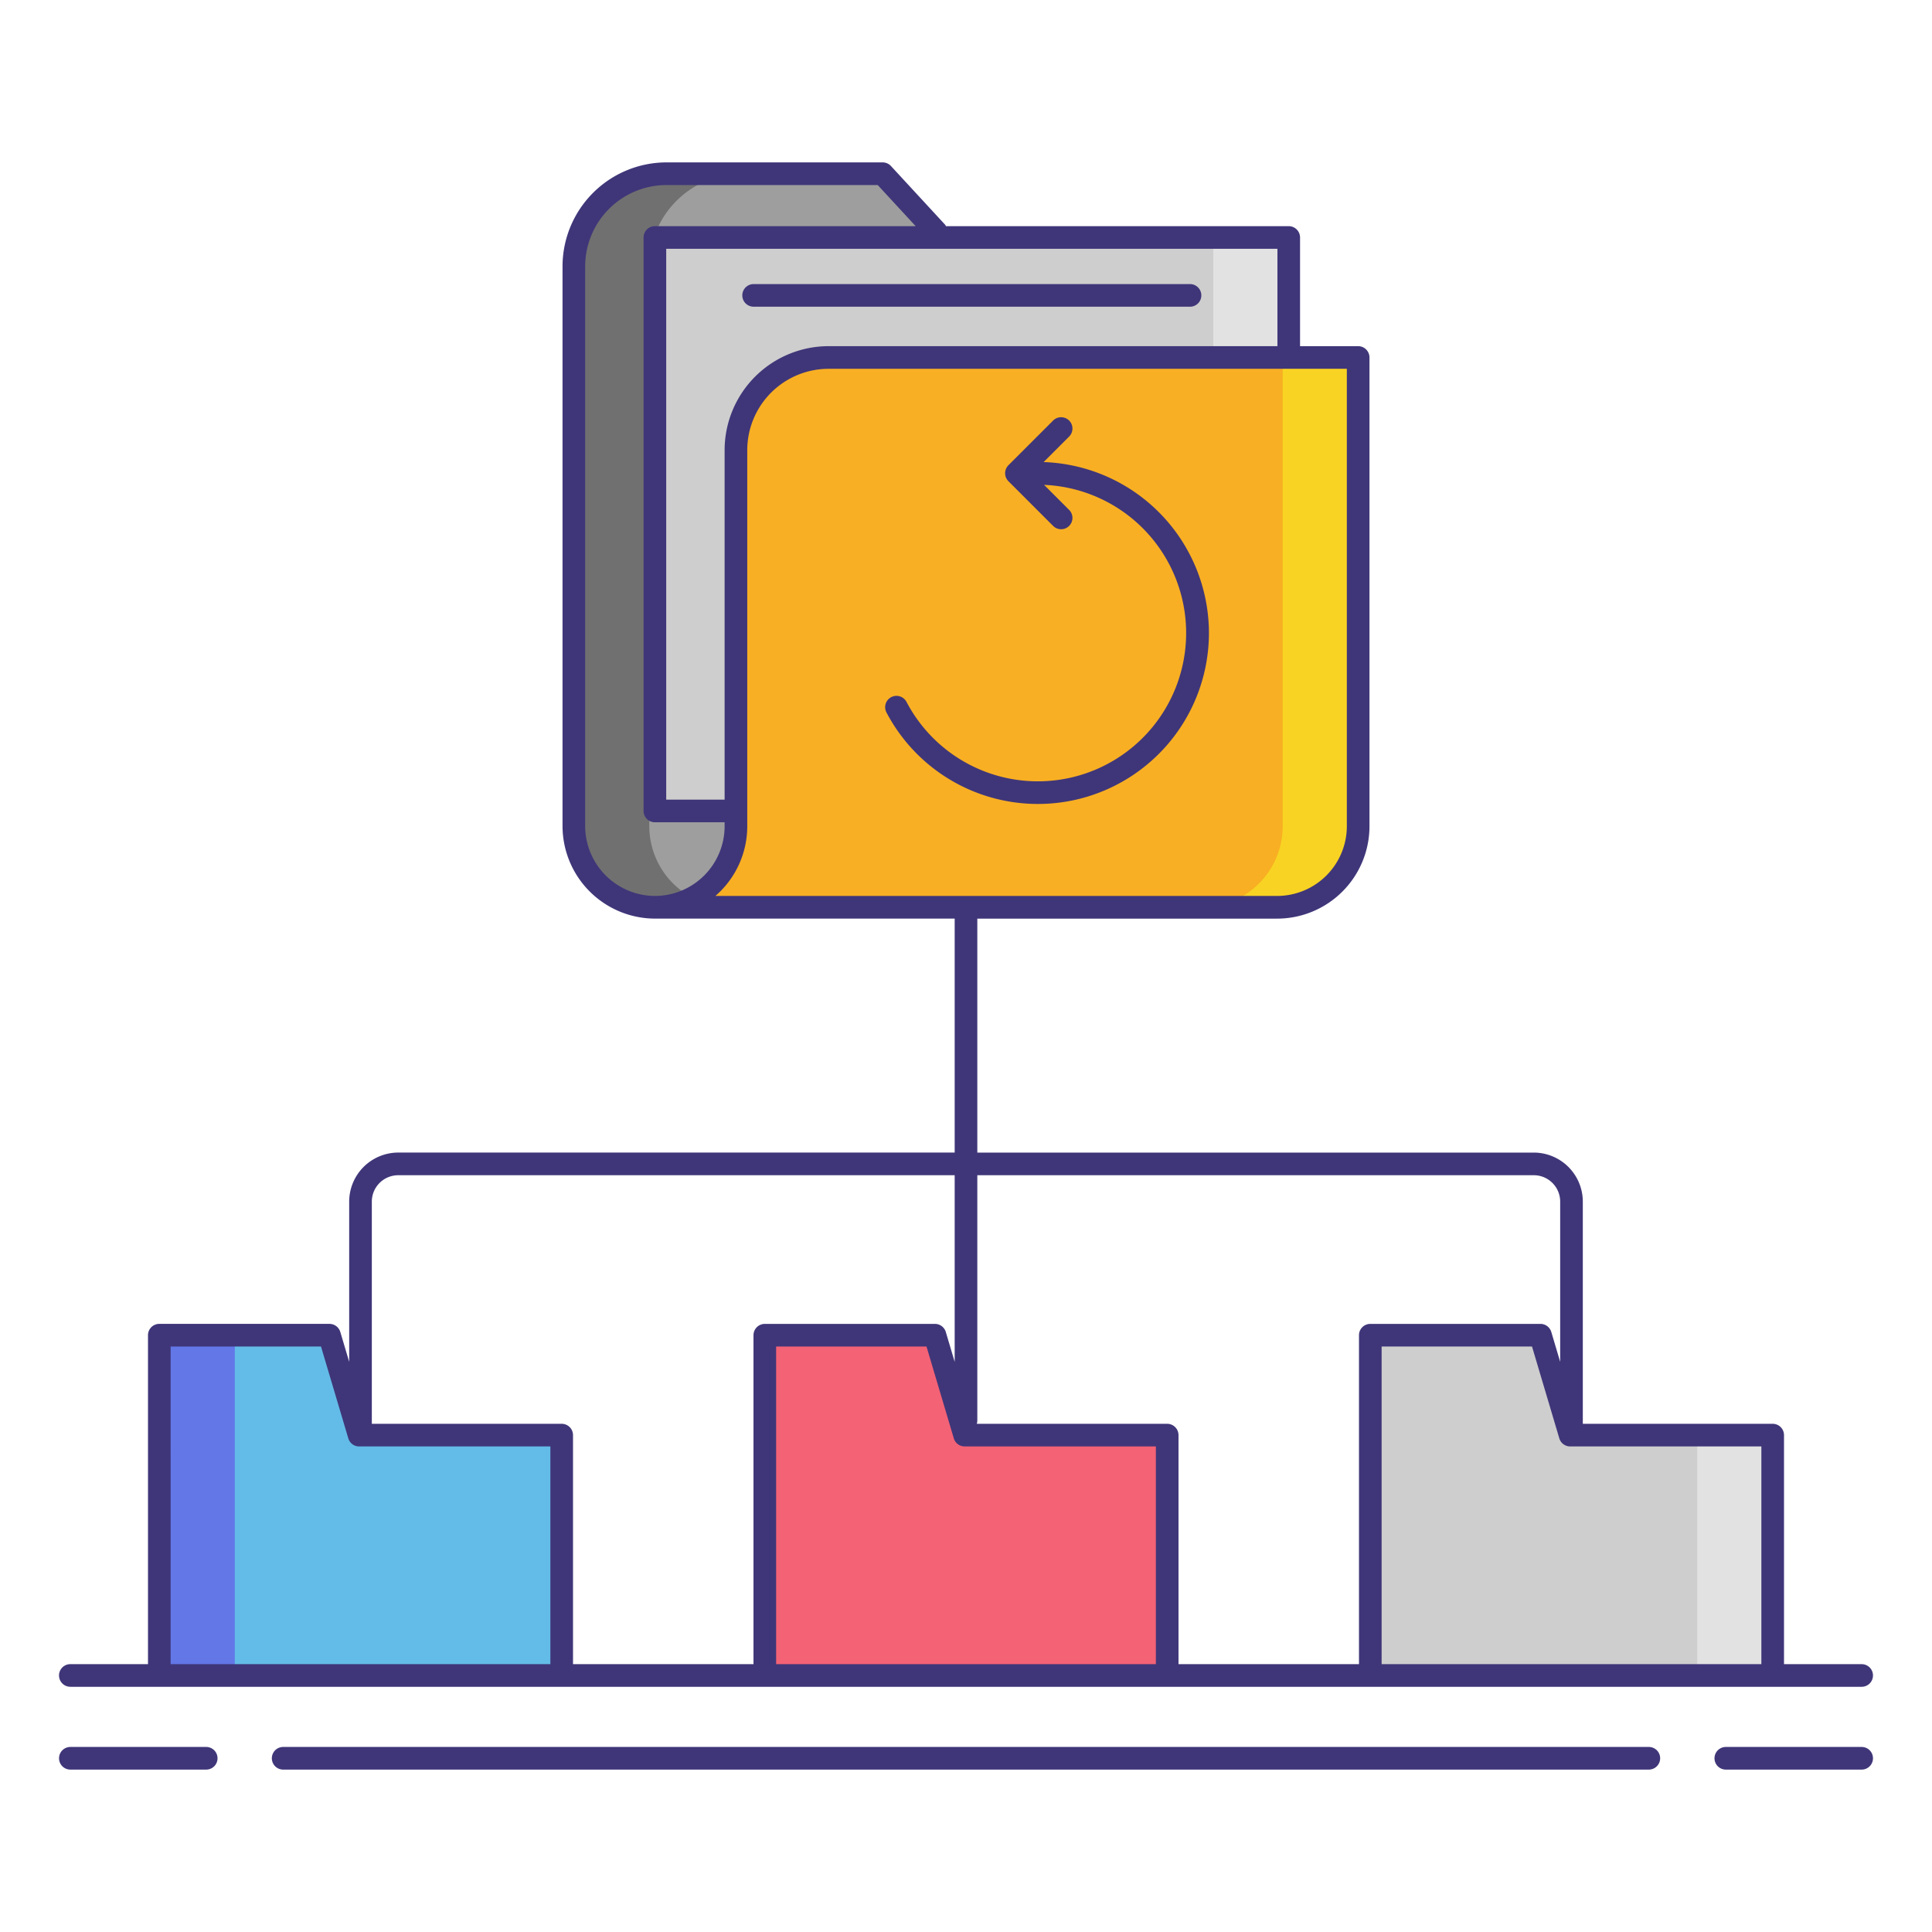 <svg xmlns="http://www.w3.org/2000/svg" viewBox="0 0 256 256"><title>icons_</title><path d="M97.514,109.479V59.646a12.278,12.278,0,0,1,12.278-12.278h53.614l-8.39-11.05H129.233l-12.278-13.3H88.315A12.278,12.278,0,0,0,76.037,35.3v74.183a10.784,10.784,0,0,0,10.739,10.739h0A10.739,10.739,0,0,0,97.514,109.479Z" fill="#9e9e9e"/><path d="M86.037,109.48V35.3A12.278,12.278,0,0,1,98.315,23.018h-10A12.278,12.278,0,0,0,76.037,35.3V109.48a10.734,10.734,0,0,0,15.753,9.493A10.714,10.714,0,0,1,86.037,109.48Z" fill="#707070"/><rect x="86.776" y="31.466" width="83.99" height="75.991" fill="#cecece"/><rect x="160.766" y="31.465" width="10" height="75.99" fill="#e2e2e2"/><path d="M163.406,47.368H109.792A12.278,12.278,0,0,0,97.514,59.646v49.833a10.739,10.739,0,0,1-10.739,10.739h82.451a10.736,10.736,0,0,0,10.736-10.736V47.368Z" fill="#f8af23"/><path d="M169.963,47.369v62.114a10.736,10.736,0,0,1-10.736,10.736h10a10.736,10.736,0,0,0,10.736-10.736V47.369Z" fill="#f8d323"/><polygon points="21.11 176.922 43.654 176.922 47.59 190.162 74.427 190.162 74.427 222.009 21.11 222.009 21.11 176.922" fill="#63bce7"/><rect x="21.11" y="176.922" width="10" height="45.087" fill="#6377e7"/><polygon points="101.342 176.922 123.885 176.922 127.821 190.162 154.658 190.162 154.658 222.009 101.342 222.009 101.342 176.922" fill="#f46275"/><polygon points="181.573 176.922 204.116 176.922 208.052 190.162 234.89 190.162 234.89 222.009 181.573 222.009 181.573 176.922" fill="#cecece"/><rect x="224.89" y="190.162" width="10" height="31.847" fill="#e2e2e2"/><path d="M27.323,231.481h-18a1.5,1.5,0,1,0,0,3h18a1.5,1.5,0,1,0,0-3Z" fill="#3f3679"/><path d="M246.68,231.481h-18a1.5,1.5,0,0,0,0,3h18a1.5,1.5,0,0,0,0-3Z" fill="#3f3679"/><path d="M218.479,231.481H37.521a1.5,1.5,0,0,0,0,3H218.479a1.5,1.5,0,0,0,0-3Z" fill="#3f3679"/><path d="M9.32,223.509H246.68a1.5,1.5,0,0,0,0-3H236.39V190.161a1.5,1.5,0,0,0-1.5-1.5H209.731V159.223a6.508,6.508,0,0,0-6.5-6.5H129.5v-31h39.727a12.249,12.249,0,0,0,12.236-12.235V47.368a1.5,1.5,0,0,0-1.5-1.5h-7.7v-14.4a1.5,1.5,0,0,0-1.5-1.5H125.347a1.413,1.413,0,0,0-.121-.2L118.057,22a1.5,1.5,0,0,0-1.1-.482H88.315A13.793,13.793,0,0,0,74.538,35.3v74.183a12.285,12.285,0,0,0,12.238,12.238H126.5v31H52.769a6.508,6.508,0,0,0-6.5,6.5v21.229l-1.177-3.958a1.5,1.5,0,0,0-1.438-1.072H21.11a1.5,1.5,0,0,0-1.5,1.5v43.587H9.32a1.5,1.5,0,1,0,0,3ZM169.266,45.868H109.792A13.793,13.793,0,0,0,96.015,59.646v46.31H88.276V32.966h80.99Zm-82.49,72.85a9.282,9.282,0,0,1-9.238-9.238V35.3A10.79,10.79,0,0,1,88.315,24.519H116.3l5.029,5.447H86.776a1.5,1.5,0,0,0-1.5,1.5v75.99a1.5,1.5,0,0,0,1.5,1.5h9.239v.523A9.249,9.249,0,0,1,86.776,118.718Zm12.239-9.238V59.646a10.79,10.79,0,0,1,10.778-10.778h68.67v60.614a9.246,9.246,0,0,1-9.236,9.235H94.795A12.215,12.215,0,0,0,99.015,109.479Zm3.827,111.029V178.422h19.924l3.618,12.167a1.5,1.5,0,0,0,1.438,1.072h25.337v28.848Zm130.548,0H183.073V178.422H203l3.617,12.167a1.5,1.5,0,0,0,1.438,1.072H233.39Zm-30.158-64.786a3.5,3.5,0,0,1,3.5,3.5v21.231l-1.177-3.96a1.5,1.5,0,0,0-1.438-1.072H181.573a1.5,1.5,0,0,0-1.5,1.5v43.587H156.158V190.161a1.5,1.5,0,0,0-1.5-1.5H129.429a1.484,1.484,0,0,0,.071-.433V155.723Zm-150.463,0H126.5v24.731l-1.177-3.959a1.5,1.5,0,0,0-1.438-1.072H101.342a1.5,1.5,0,0,0-1.5,1.5v43.587H75.927V190.161a1.5,1.5,0,0,0-1.5-1.5H49.269V159.223A3.5,3.5,0,0,1,52.769,155.723Zm-30.158,22.7H42.535l3.617,12.167a1.5,1.5,0,0,0,1.438,1.072H72.927v28.848H22.61Z" fill="#3f3679"/><path d="M99.859,40.641h57.824a1.5,1.5,0,0,0,0-3H99.859a1.5,1.5,0,1,0,0,3Z" fill="#3f3679"/><path d="M160.19,83.87a22.685,22.685,0,0,0-21.906-22.643l3.4-3.4a1.5,1.5,0,0,0-2.121-2.121l-5.939,5.939a1.5,1.5,0,0,0,0,2.121l5.939,5.939a1.5,1.5,0,0,0,2.121-2.121l-3.338-3.337a19.65,19.65,0,1,1-18.229,28.758,1.5,1.5,0,0,0-2.655,1.4A22.664,22.664,0,0,0,160.19,83.87Z" fill="#3f3679"/></svg>